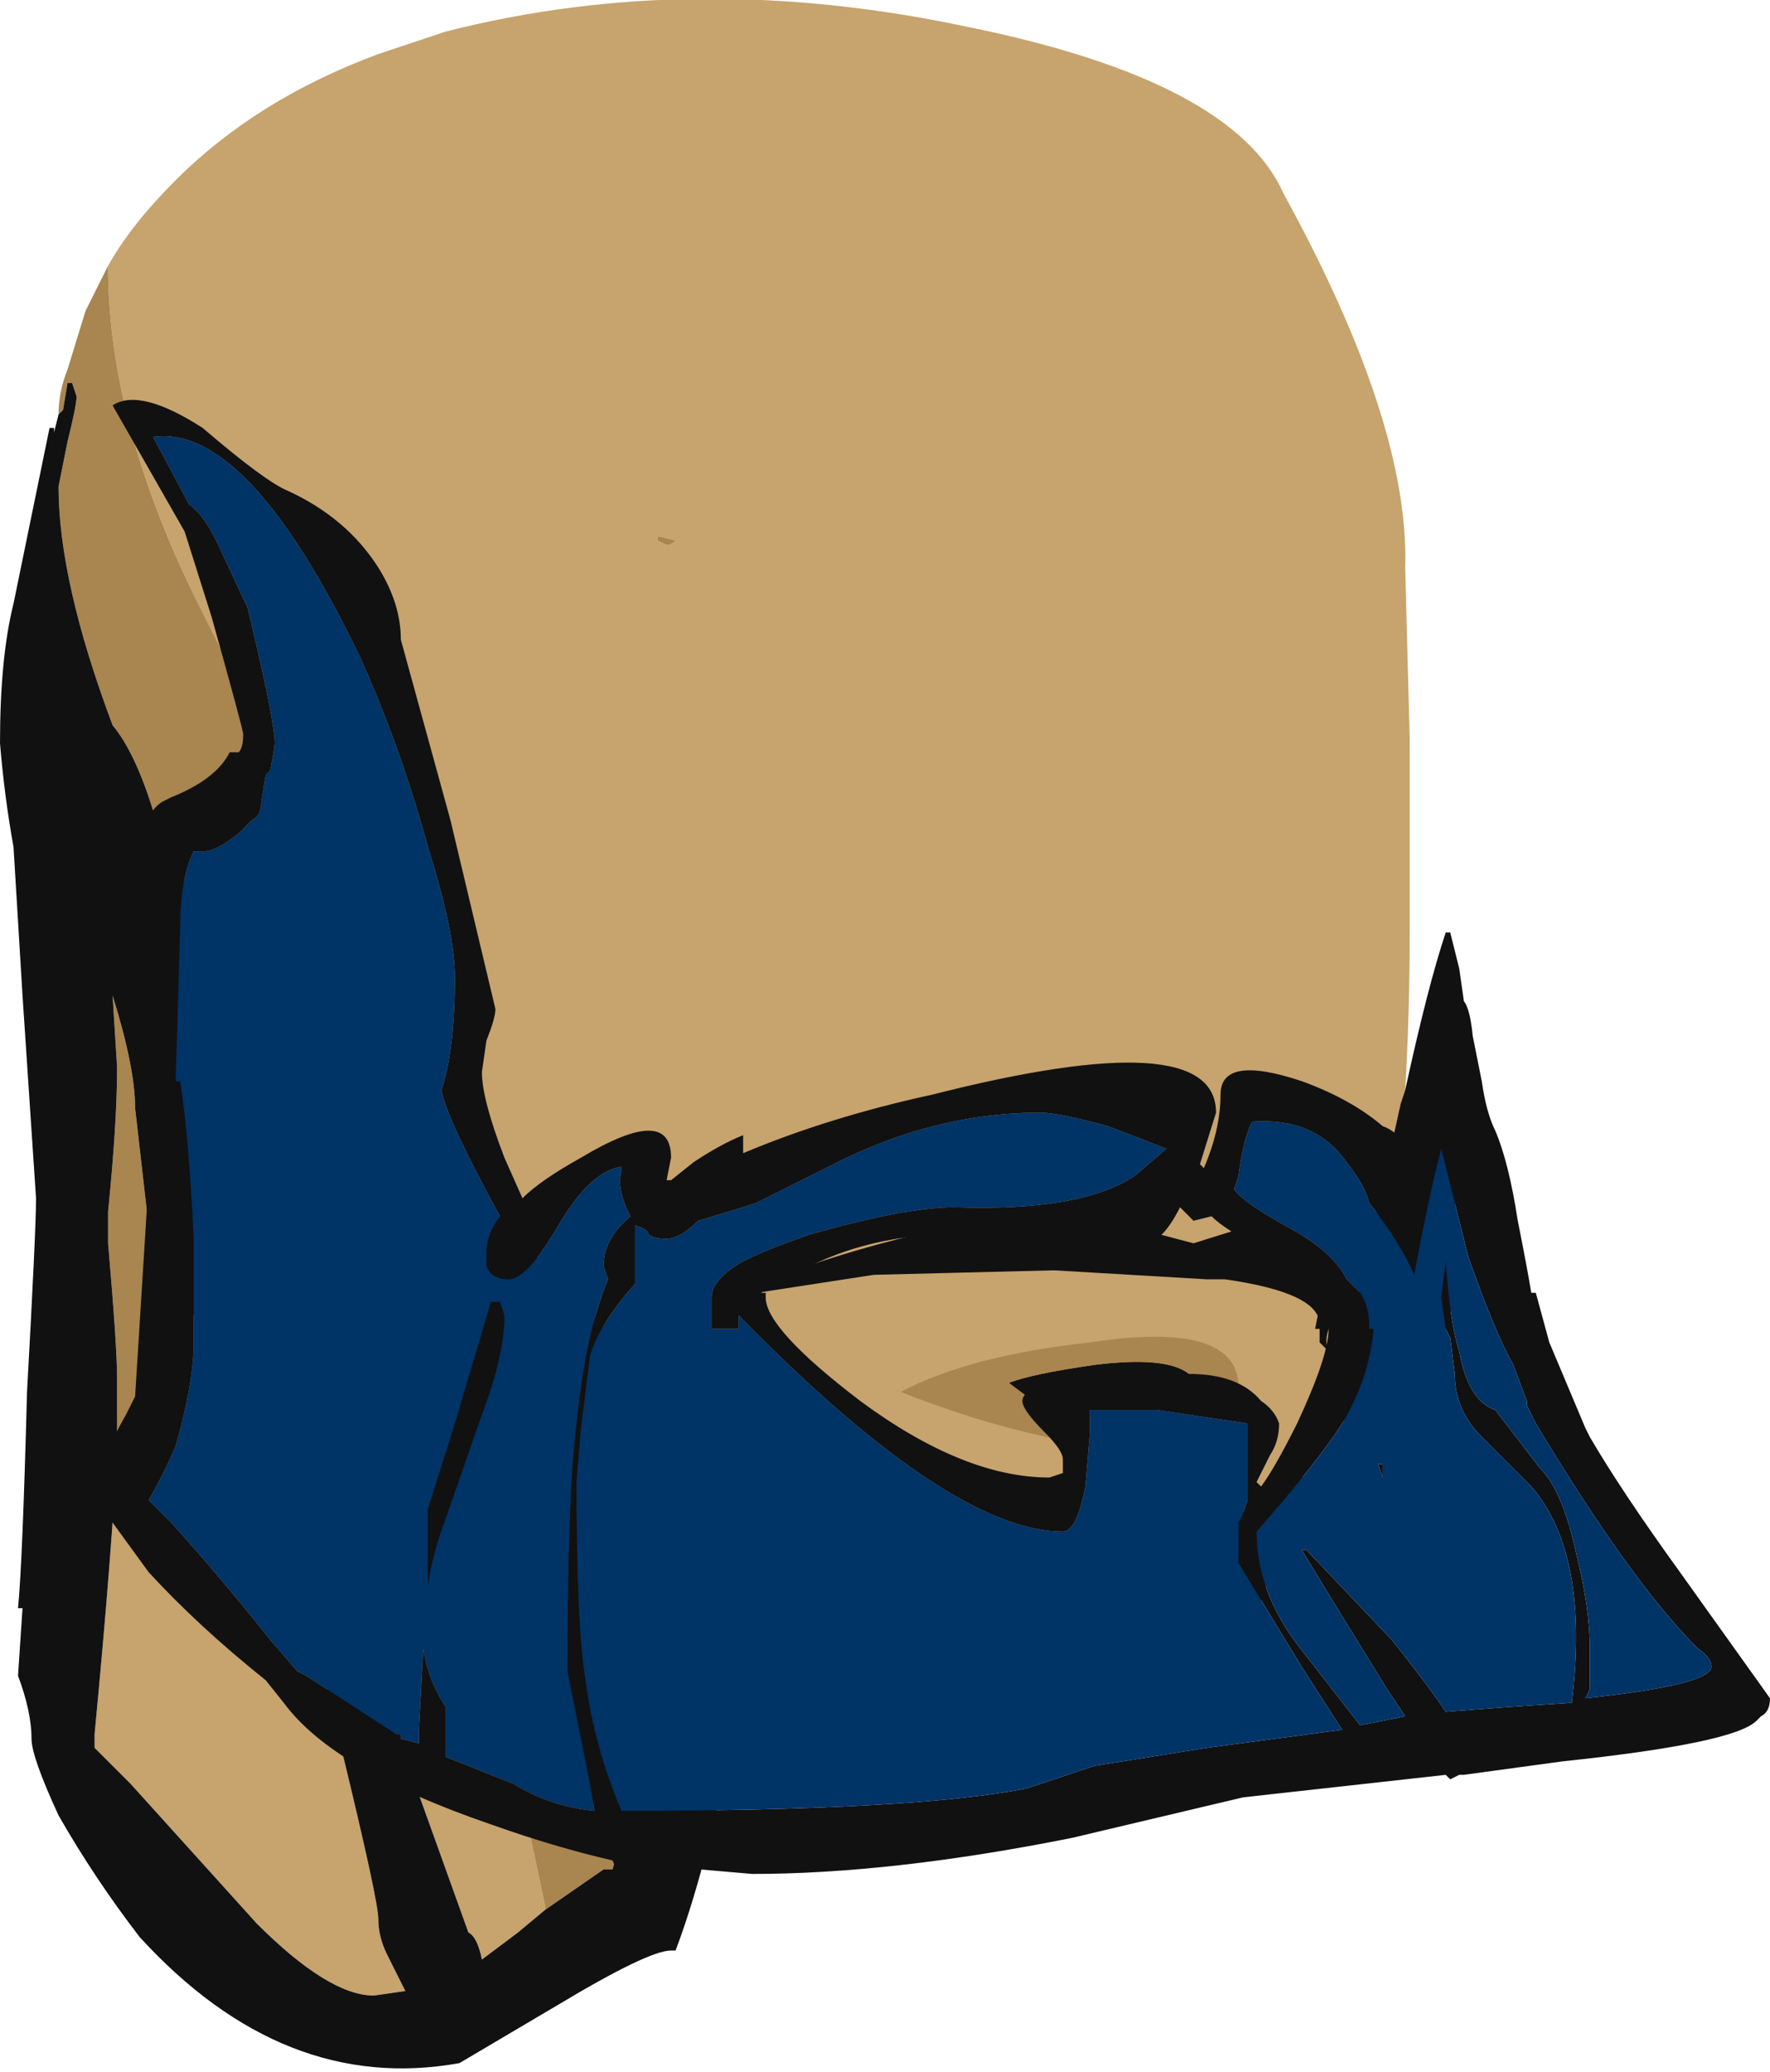 <?xml version="1.0" encoding="UTF-8" standalone="no"?>
<svg xmlns:ffdec="https://www.free-decompiler.com/flash" xmlns:xlink="http://www.w3.org/1999/xlink" ffdec:objectType="frame" height="161.0px" width="137.55px" xmlns="http://www.w3.org/2000/svg">
  <g transform="matrix(1.0, 0.0, 0.0, 1.0, 53.55, 53.9)">
    <use ffdec:characterId="105" height="23.0" transform="matrix(7.0, 0.0, 0.0, 7.0, -53.55, -53.9)" width="19.65" xlink:href="#shape0"/>
  </g>
  <defs>
    <g id="shape0" transform="matrix(1.0, 0.0, 0.0, 1.0, 7.65, 7.7)">
      <path d="M-6.45 -4.75 Q-6.2 -5.2 -5.7 -5.7 -4.8 -6.6 -3.45 -7.1 L-2.7 -7.35 Q0.05 -8.05 3.1 -7.4 6.05 -6.8 6.6 -5.55 8.0 -3.0 7.95 -1.4 L8.0 0.5 8.0 2.65 Q8.0 3.55 7.95 4.4 L7.9 4.55 7.3 7.25 6.15 10.65 -2.7 6.05 -4.9 0.1 -5.5 -1.1 Q-6.45 -3.05 -6.45 -4.75 M-1.4 -1.45 L-1.4 -1.45 M-0.35 -1.7 L-0.25 -1.65 Q-0.2 -1.65 -0.15 -1.7 L-0.35 -1.75 -0.35 -1.7 M-5.7 2.0 L-5.75 1.75 -5.7 2.0 M-6.35 8.35 L-4.45 9.25 -3.85 11.75 Q-3.45 13.4 -3.45 13.6 -3.45 13.8 -3.35 14.0 L-3.15 14.4 -3.5 14.45 Q-4.0 14.45 -4.8 13.65 L-6.2 12.1 -6.6 11.7 -6.6 11.55 Q-6.4 9.45 -6.35 8.35 M-3.95 9.6 L-1.8 12.5 -1.6 13.45 -1.6 13.5 -1.9 13.75 -2.3 14.05 Q-2.35 13.8 -2.45 13.75 L-3.15 11.8 -3.95 9.6" fill="#c7a36d" fill-rule="evenodd" stroke="none"/>
      <path d="M-7.0 -3.1 Q-7.0 -3.35 -6.9 -3.6 L-6.7 -4.25 -6.45 -4.75 Q-6.45 -3.05 -5.5 -1.1 L-4.9 0.1 -2.7 6.05 6.15 10.65 1.75 9.9 -5.7 2.0 -5.75 1.75 -5.95 1.3 Q-6.15 0.65 -6.4 0.35 -7.0 -1.25 -7.0 -2.3 L-6.9 -2.8 Q-6.8 -3.2 -6.8 -3.3 L-6.85 -3.45 -6.9 -3.45 -6.95 -3.15 -7.0 -3.1 M-0.35 -1.7 L-0.35 -1.75 -0.15 -1.7 Q-0.2 -1.65 -0.25 -1.65 L-0.35 -1.7 M-6.35 8.35 L-6.35 7.6 Q-6.35 7.25 -6.45 6.1 L-6.45 5.75 Q-6.35 4.75 -6.35 4.15 L-6.4 3.35 -6.4 3.35 Q-6.15 4.15 -6.15 4.6 L-5.95 6.35 -0.75 12.7 -0.85 13.05 -0.95 13.05 -1.6 13.5 -1.6 13.45 -1.8 12.5 -3.95 9.6 -4.45 9.25 -6.35 8.35" fill="#a9854f" fill-rule="evenodd" stroke="none"/>
      <path d="M7.95 4.4 Q8.2 3.25 8.4 2.65 L8.45 2.65 8.55 3.05 8.6 3.4 8.45 7.0 3.65 11.35 0.65 10.75 Q0.25 12.9 -0.15 13.95 L-0.2 13.95 Q-0.45 13.95 -1.45 14.55 L-2.55 15.2 Q-4.5 15.55 -6.1 13.8 -6.6 13.15 -7.0 12.45 -7.3 11.8 -7.3 11.6 -7.3 11.3 -7.45 10.9 L-7.4 10.15 -7.45 10.15 Q-7.4 9.65 -7.35 7.75 -7.25 5.95 -7.25 5.6 L-7.4 3.35 -7.5 1.7 Q-7.6 1.15 -7.65 0.55 -7.65 -0.4 -7.5 -1.0 L-7.1 -2.95 -7.05 -2.95 -7.05 -2.9 -7.0 -3.1 -6.95 -3.15 -6.9 -3.45 -6.85 -3.45 -6.8 -3.3 Q-6.8 -3.2 -6.9 -2.8 L-7.0 -2.3 Q-7.0 -1.25 -6.4 0.35 -6.15 0.65 -5.95 1.3 L-5.75 1.75 -5.7 2.0 1.75 9.9 6.15 10.65 7.3 7.25 7.9 4.55 7.95 4.4 M-1.4 -1.45 L-1.4 -1.45 M-1.6 13.5 L-0.95 13.05 -0.85 13.05 -0.75 12.7 -5.95 6.35 -6.15 4.6 Q-6.15 4.15 -6.4 3.35 L-6.4 3.35 -6.35 4.15 Q-6.35 4.75 -6.45 5.75 L-6.45 6.1 Q-6.35 7.25 -6.35 7.6 L-6.35 8.35 Q-6.4 9.45 -6.6 11.55 L-6.6 11.7 -6.2 12.1 -4.8 13.65 Q-4.0 14.45 -3.5 14.45 L-3.15 14.4 -3.35 14.0 Q-3.45 13.8 -3.45 13.6 -3.45 13.4 -3.85 11.75 L-4.45 9.25 -3.95 9.6 -3.15 11.8 -2.45 13.75 Q-2.35 13.8 -2.3 14.05 L-1.9 13.75 -1.6 13.5" fill="#111111" fill-rule="evenodd" stroke="none"/>
      <path d="M5.9 5.6 L5.35 5.35 5.65 5.2 Q5.9 5.45 5.95 5.55 L5.9 5.6 M7.15 6.8 L7.1 7.05 Q7.05 7.2 7.1 7.3 L7.0 7.2 Q7.0 7.15 7.0 7.0 7.0 6.65 5.95 6.5 L5.75 6.5 4.05 6.4 2.05 6.45 0.75 6.65 0.9 6.5 Q2.5 5.9 4.05 5.75 L4.65 5.85 5.6 6.1 6.4 5.85 7.15 6.8 M4.5 7.45 Q5.3 7.35 5.55 7.55 L5.55 7.7 3.75 7.8 3.55 7.65 Q3.8 7.55 4.5 7.45" fill="#111111" fill-rule="evenodd" stroke="none"/>
      <path d="M4.5 7.45 Q3.8 7.55 3.55 7.65 L3.75 7.8 5.55 7.7 5.55 7.55 Q5.3 7.35 4.5 7.45 M2.35 7.75 Q3.1 7.35 4.45 7.2 6.1 6.95 6.1 7.7 L5.3 8.4 Q4.0 8.4 2.35 7.75" fill="#a9854f" fill-rule="evenodd" stroke="none"/>
      <path d="M-4.45 -2.25 Q-3.8 -1.95 -3.45 -1.4 -3.2 -1.0 -3.2 -0.6 L-2.65 1.4 -2.15 3.5 Q-2.15 3.6 -2.25 3.85 L-2.3 4.2 Q-2.3 4.5 -2.05 5.15 L-1.85 5.6 Q-1.65 5.4 -1.2 5.15 -0.2 4.55 -0.2 5.15 L-0.25 5.4 -0.2 5.4 0.05 5.2 Q0.35 5.0 0.6 4.9 L0.6 5.1 Q1.55 4.7 2.7 4.45 5.85 3.65 5.85 4.65 L5.6 5.45 5.7 5.3 Q5.9 4.85 5.9 4.45 5.9 4.0 6.8 4.3 7.35 4.5 7.7 4.8 7.85 4.85 8.0 5.05 L8.05 4.85 Q8.3 4.05 8.4 3.9 8.4 3.5 8.5 3.4 8.65 3.3 8.7 3.8 L8.8 4.3 Q8.85 4.65 8.95 4.85 9.1 5.2 9.2 5.85 9.3 6.35 9.35 6.65 L9.4 6.65 9.55 7.2 9.95 8.15 10.0 8.25 Q10.35 8.85 11.0 9.75 L12.0 11.15 Q12.0 11.3 11.9 11.35 L11.85 11.4 Q11.6 11.65 9.7 11.85 L8.6 12.0 8.55 12.0 8.45 12.05 8.4 12.0 6.15 12.25 4.25 12.7 Q2.25 13.1 0.7 13.1 L-0.45 13.0 -0.35 13.15 -0.4 13.25 -0.55 13.3 Q-0.7 13.3 -0.85 12.95 -1.5 12.8 -2.2 12.55 -3.95 11.95 -4.5 11.2 L-4.7 10.95 Q-5.45 10.35 -6.0 9.75 L-6.4 9.2 -6.45 9.1 -6.7 8.8 Q-6.7 8.5 -6.5 8.55 -6.45 8.35 -6.25 8.0 L-6.15 7.8 -5.95 4.6 -6.15 2.05 Q-6.15 1.75 -6.0 1.55 L-6.0 1.45 Q-6.0 1.3 -5.85 1.2 L-5.75 1.15 Q-5.25 0.95 -5.1 0.65 L-5.0 0.65 Q-4.95 0.6 -4.95 0.45 -4.95 0.4 -5.3 -0.85 L-5.6 -1.8 -6.4 -3.2 Q-6.1 -3.4 -5.4 -2.95 -4.7 -2.35 -4.45 -2.25 M-4.9 -0.95 Q-4.6 0.3 -4.6 0.55 -4.6 0.6 -4.65 0.85 L-4.7 0.9 -4.75 1.2 Q-4.75 1.35 -4.85 1.4 L-5.0 1.55 Q-5.25 1.75 -5.4 1.75 L-5.5 1.75 Q-5.65 2.05 -5.65 2.6 L-5.7 4.3 -5.65 4.3 Q-5.55 4.95 -5.5 6.05 L-5.5 7.2 Q-5.5 7.65 -5.7 8.35 -5.85 8.7 -6.0 8.95 L-5.75 9.2 Q-5.25 9.75 -4.65 10.5 L-4.35 10.85 -4.25 10.9 -3.25 11.55 -3.2 11.55 -3.2 11.6 -3.0 11.65 -3.0 11.5 -2.95 10.6 Q-2.9 10.95 -2.7 11.25 L-2.7 11.8 -1.95 12.1 Q-1.55 12.35 -1.05 12.4 L-1.1 12.1 -1.35 10.85 Q-1.35 8.9 -1.25 8.1 -1.15 7.1 -0.9 6.5 L-0.95 6.35 Q-0.95 6.05 -0.65 5.8 L-0.7 5.7 Q-0.8 5.45 -0.75 5.3 L-0.75 5.25 Q-1.1 5.3 -1.45 5.9 -1.8 6.5 -2.0 6.5 -2.2 6.5 -2.25 6.35 L-2.25 6.2 Q-2.25 6.0 -2.1 5.8 -2.7 4.7 -2.75 4.4 -2.6 3.95 -2.6 3.15 -2.6 2.65 -2.9 1.7 -3.2 0.6 -3.65 -0.4 -4.9 -3.0 -5.95 -2.85 L-5.55 -2.1 Q-5.4 -2.0 -5.25 -1.7 L-4.9 -0.95 M-2.1 6.75 L-2.05 6.9 Q-2.05 7.35 -2.3 8.0 L-2.7 9.15 Q-2.85 9.55 -2.9 9.9 L-2.9 9.05 -2.6 8.1 -2.2 6.75 -2.1 6.75 M-0.45 6.0 Q-0.45 5.95 -0.6 5.9 L-0.6 6.55 Q-1.0 7.0 -1.1 7.35 L-1.2 8.15 -1.25 8.75 Q-1.25 10.35 -1.15 10.95 -1.05 11.7 -0.75 12.4 2.5 12.4 3.75 12.15 L4.5 11.9 5.75 11.7 7.25 11.5 6.8 10.8 6.1 9.65 6.1 9.2 6.15 9.1 6.2 8.95 6.2 8.1 5.2 7.95 4.45 7.95 4.45 8.2 4.4 8.8 Q4.3 9.3 4.15 9.3 2.9 9.3 0.55 6.9 L0.55 7.05 0.25 7.05 Q0.25 6.85 0.25 6.7 0.25 6.5 0.6 6.3 0.9 6.15 1.35 6.0 2.4 5.7 2.95 5.7 4.35 5.75 4.95 5.35 L5.3 5.05 4.65 4.8 Q4.1 4.65 3.9 4.65 2.7 4.65 1.55 5.25 L0.75 5.65 0.6 5.7 0.1 5.85 Q-0.1 6.05 -0.25 6.05 -0.4 6.05 -0.45 6.0 M8.35 5.05 L8.3 5.25 Q8.2 5.65 8.05 6.45 7.9 6.1 7.55 5.65 7.5 5.45 7.3 5.2 6.95 4.7 6.25 4.75 6.15 4.95 6.1 5.35 L6.05 5.5 Q6.15 5.65 6.7 5.95 7.15 6.2 7.3 6.5 L7.45 6.65 Q7.55 6.8 7.55 7.0 L7.55 7.05 7.6 7.05 Q7.55 7.6 7.25 8.1 7.0 8.5 6.3 9.3 6.3 9.95 6.75 10.55 L7.45 11.45 7.95 11.35 7.75 11.05 Q7.1 10.0 6.8 9.5 L6.85 9.5 7.8 10.5 Q8.2 11.0 8.4 11.3 L9.05 11.25 9.8 11.2 Q10.0 9.55 9.35 8.8 L8.8 8.25 Q8.5 7.95 8.5 7.55 L8.45 7.15 8.4 7.05 8.35 6.7 8.4 6.3 Q8.45 7.0 8.55 7.3 8.65 7.85 8.95 7.95 L9.45 8.6 Q9.7 8.85 9.85 9.55 10.0 10.15 10.0 10.6 L10.0 11.05 9.95 11.15 Q11.35 11.0 11.35 10.8 11.35 10.7 11.2 10.6 10.45 9.85 9.4 8.1 L9.3 7.9 9.3 7.85 9.15 7.45 Q8.95 7.1 8.65 6.25 L8.35 5.05 M5.8 5.8 L5.6 5.85 5.45 5.7 Q5.25 6.1 5.05 6.1 4.85 6.1 4.75 6.0 L4.75 5.95 4.4 6.05 3.6 6.05 2.95 6.0 Q2.0 6.0 1.25 6.4 0.95 6.5 0.8 6.65 L0.85 6.65 0.85 6.7 Q0.85 7.05 1.9 7.85 3.05 8.7 4.0 8.7 L4.15 8.65 4.15 8.5 Q4.15 8.4 3.95 8.2 3.7 7.95 3.7 7.85 3.7 7.55 5.55 7.55 6.1 7.55 6.35 7.85 6.5 7.95 6.55 8.1 6.55 8.3 6.45 8.45 L6.3 8.75 6.35 8.8 Q6.5 8.6 6.75 8.1 7.1 7.35 7.1 7.05 L6.95 7.05 7.0 6.8 Q7.0 6.4 6.35 6.15 5.95 5.95 5.8 5.8 M7.7 8.55 L7.7 8.7 7.65 8.55 7.7 8.55" fill="#111111" fill-rule="evenodd" stroke="none"/>
      <path d="M-0.45 6.0 Q-0.4 6.05 -0.25 6.05 -0.1 6.05 0.1 5.85 L0.6 5.7 0.75 5.65 1.55 5.25 Q2.7 4.65 3.9 4.65 4.1 4.65 4.65 4.8 L5.3 5.05 4.95 5.35 Q4.35 5.75 2.95 5.7 2.4 5.7 1.35 6.0 0.9 6.15 0.6 6.3 0.25 6.5 0.25 6.7 0.25 6.85 0.25 7.05 L0.55 7.05 0.55 6.9 Q2.9 9.3 4.15 9.3 4.3 9.3 4.4 8.8 L4.45 8.2 4.45 7.95 5.2 7.95 6.2 8.1 6.2 8.95 6.15 9.1 6.1 9.2 6.1 9.65 6.8 10.8 7.25 11.5 5.75 11.7 4.5 11.9 3.75 12.15 Q2.5 12.4 -0.75 12.4 -1.05 11.7 -1.15 10.95 -1.25 10.35 -1.25 8.75 L-1.2 8.15 -1.1 7.35 Q-1.0 7.0 -0.6 6.55 L-0.6 5.9 Q-0.45 5.95 -0.45 6.0 M-2.1 6.75 L-2.2 6.75 -2.6 8.1 -2.9 9.05 -2.9 9.9 Q-2.85 9.55 -2.7 9.15 L-2.3 8.0 Q-2.05 7.35 -2.05 6.9 L-2.1 6.75 M-4.9 -0.95 L-5.25 -1.7 Q-5.4 -2.0 -5.55 -2.1 L-5.95 -2.85 Q-4.9 -3.0 -3.65 -0.4 -3.2 0.6 -2.9 1.7 -2.6 2.65 -2.6 3.15 -2.6 3.95 -2.75 4.4 -2.7 4.7 -2.1 5.8 -2.25 6.0 -2.25 6.2 L-2.25 6.35 Q-2.2 6.5 -2.0 6.5 -1.8 6.5 -1.45 5.9 -1.1 5.3 -0.75 5.25 L-0.75 5.3 Q-0.8 5.45 -0.7 5.7 L-0.65 5.8 Q-0.95 6.05 -0.95 6.35 L-0.9 6.5 Q-1.15 7.1 -1.25 8.1 -1.35 8.9 -1.35 10.85 L-1.1 12.1 -1.05 12.4 Q-1.55 12.35 -1.95 12.1 L-2.7 11.8 -2.7 11.25 Q-2.9 10.95 -2.95 10.6 L-3.0 11.5 -3.0 11.65 -3.2 11.6 -3.2 11.55 -3.25 11.55 -4.25 10.9 -4.35 10.85 -4.65 10.5 Q-5.25 9.75 -5.75 9.2 L-6.0 8.95 Q-5.85 8.7 -5.7 8.35 -5.5 7.65 -5.5 7.2 L-5.5 6.05 Q-5.55 4.95 -5.65 4.3 L-5.7 4.3 -5.65 2.6 Q-5.65 2.05 -5.5 1.75 L-5.4 1.75 Q-5.25 1.75 -5.0 1.55 L-4.85 1.4 Q-4.75 1.35 -4.75 1.2 L-4.7 0.9 -4.65 0.85 Q-4.6 0.6 -4.6 0.55 -4.6 0.3 -4.9 -0.95 M8.35 5.05 L8.65 6.25 Q8.95 7.1 9.15 7.45 L9.3 7.85 9.3 7.9 9.4 8.1 Q10.45 9.85 11.2 10.6 11.35 10.7 11.35 10.8 11.35 11.0 9.95 11.15 L10.0 11.05 10.0 10.6 Q10.0 10.15 9.85 9.55 9.7 8.85 9.45 8.6 L8.95 7.95 Q8.65 7.85 8.55 7.3 8.45 7.0 8.4 6.3 L8.35 6.7 8.4 7.05 8.45 7.15 8.5 7.55 Q8.5 7.95 8.8 8.25 L9.35 8.8 Q10.0 9.55 9.8 11.2 L9.05 11.25 8.4 11.3 Q8.2 11.0 7.8 10.5 L6.85 9.5 6.8 9.5 Q7.1 10.0 7.75 11.05 L7.95 11.35 7.45 11.45 6.75 10.55 Q6.3 9.95 6.3 9.3 7.0 8.5 7.25 8.1 7.55 7.6 7.6 7.05 L7.55 7.05 7.55 7.0 Q7.55 6.8 7.45 6.65 L7.3 6.5 Q7.15 6.2 6.7 5.95 6.15 5.65 6.05 5.5 L6.1 5.35 Q6.15 4.95 6.25 4.75 6.95 4.7 7.3 5.2 7.5 5.45 7.55 5.65 7.9 6.1 8.05 6.45 8.2 5.65 8.3 5.25 L8.35 5.05 M7.7 8.55 L7.65 8.55 7.7 8.7 7.7 8.55" fill="#003366" fill-rule="evenodd" stroke="none"/>
    </g>
  </defs>
</svg>
